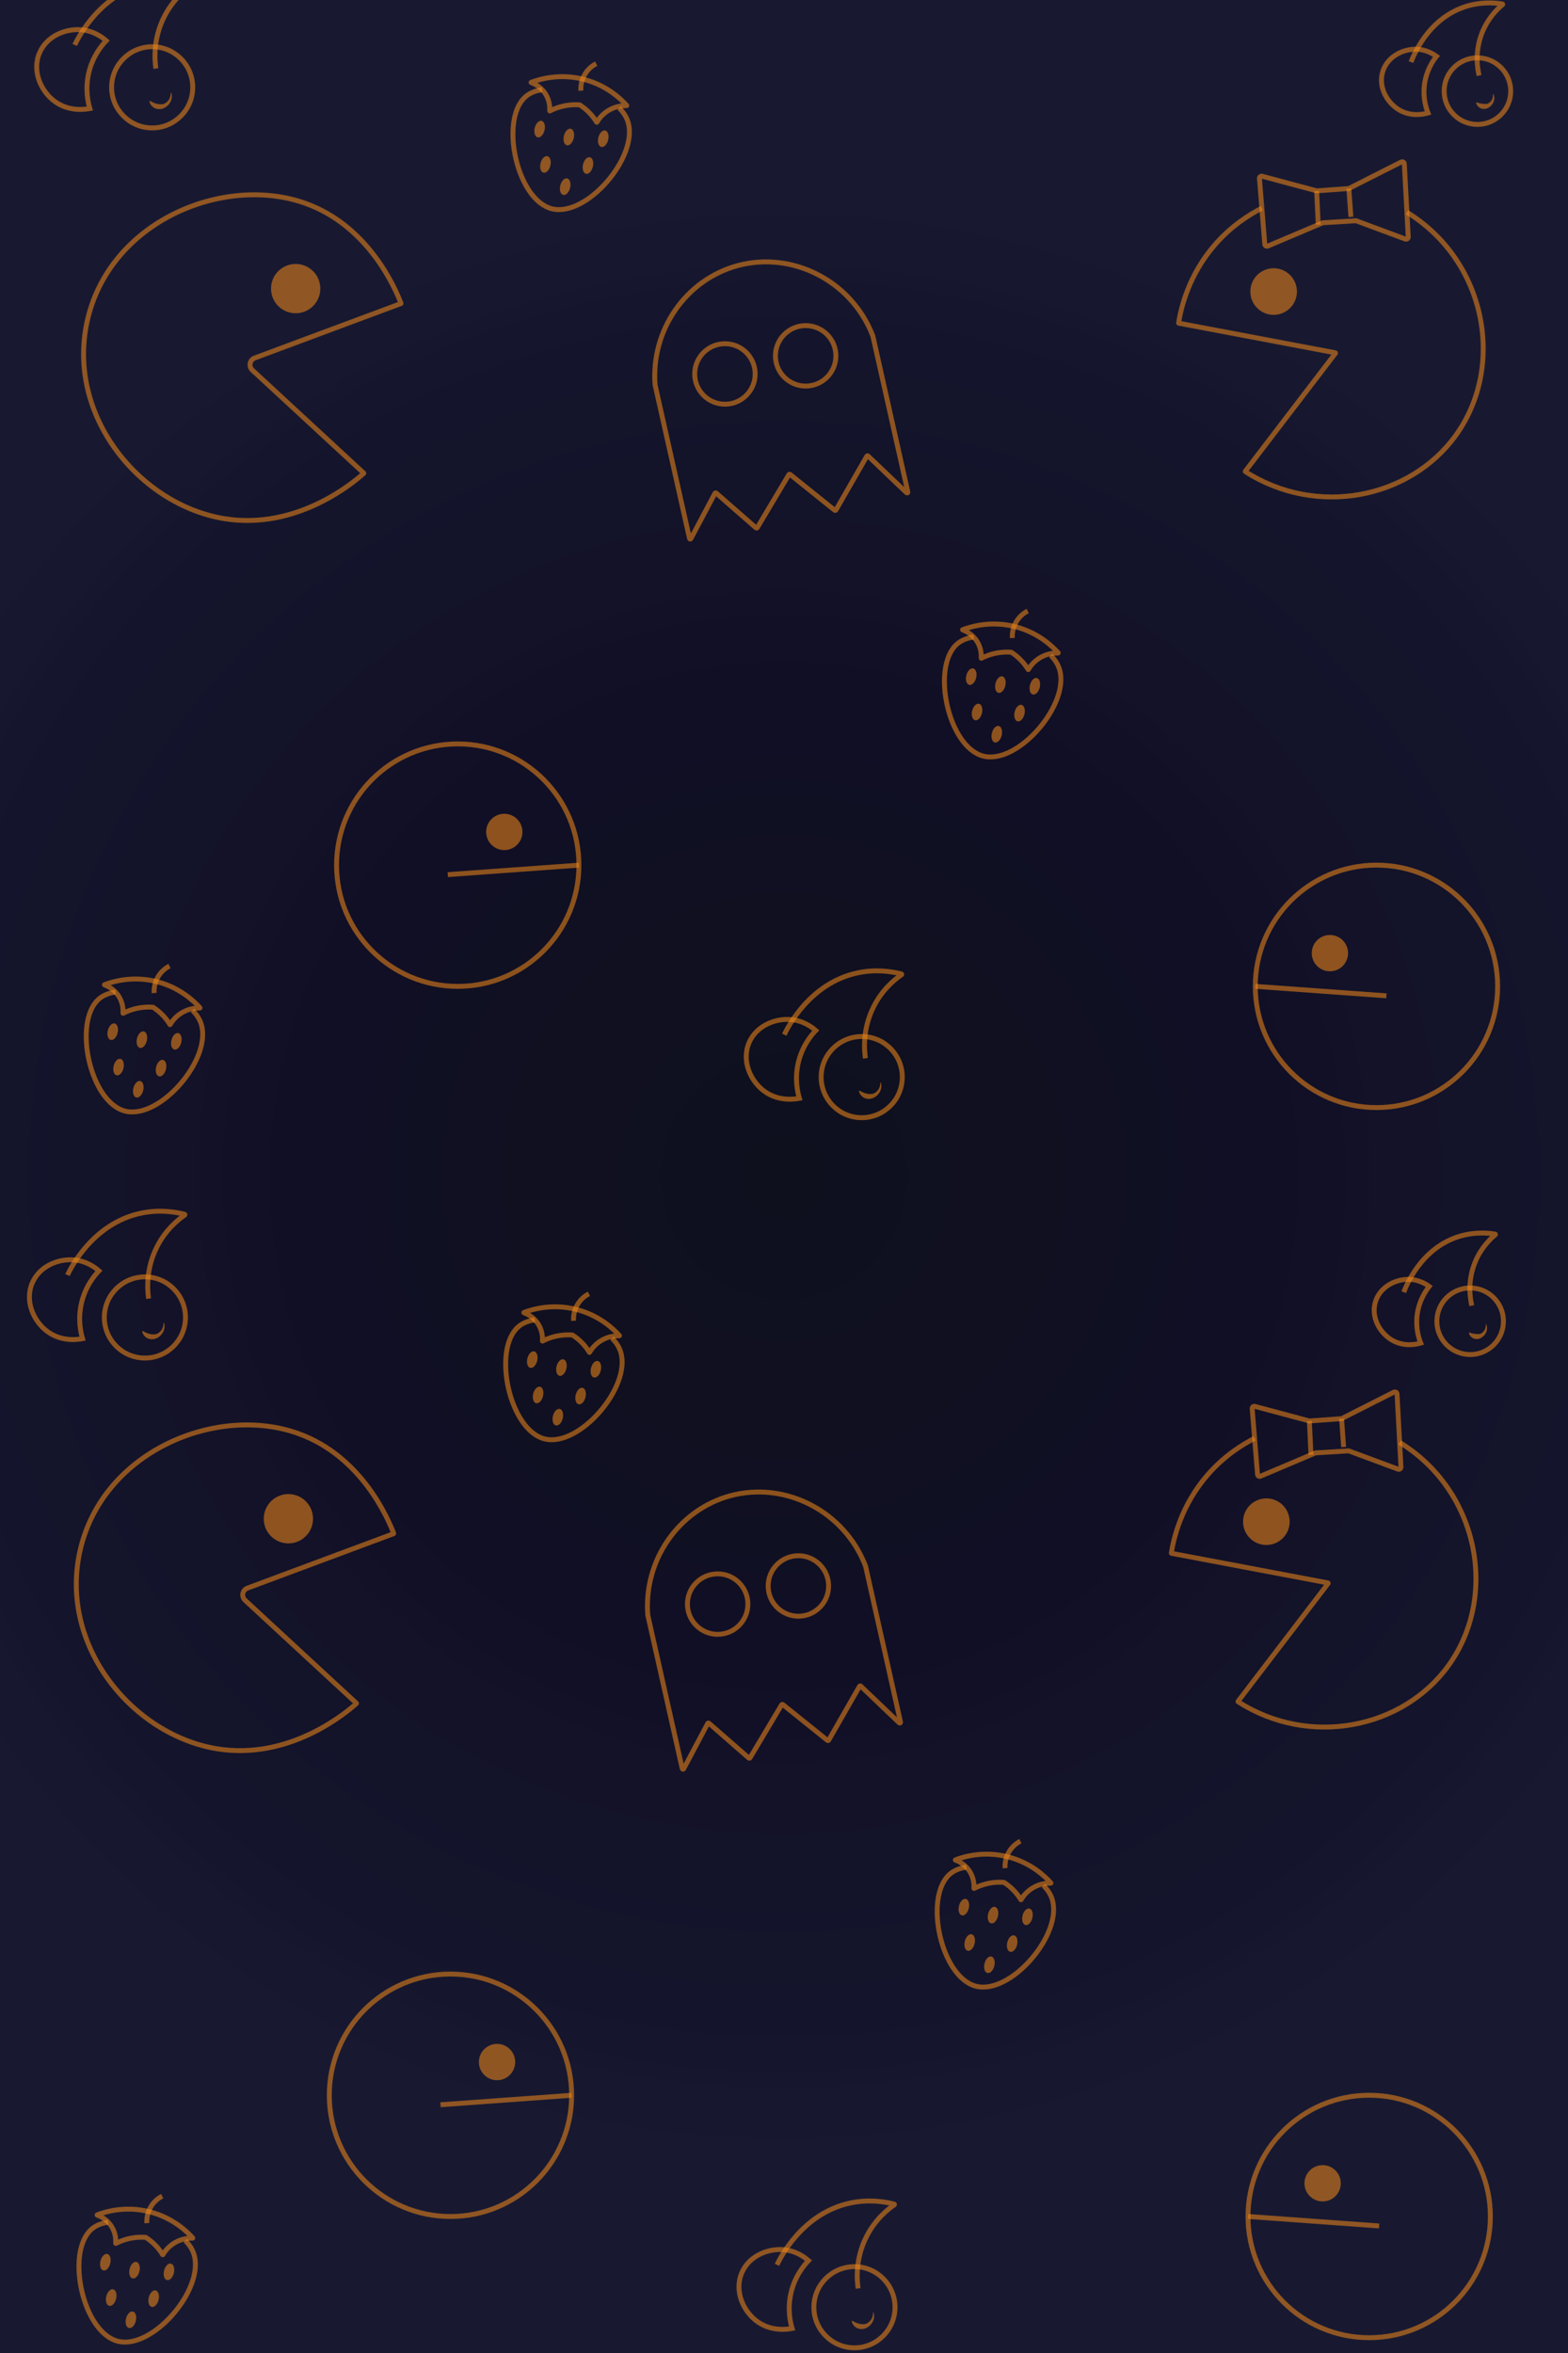 <?xml version="1.0" encoding="utf-8"?>
<!-- Generator: Adobe Illustrator 28.4.1, SVG Export Plug-In . SVG Version: 6.00 Build 0)  -->
<svg version="1.1" xmlns="http://www.w3.org/2000/svg" xmlns:xlink="http://www.w3.org/1999/xlink" x="0px" y="0px"
	 viewBox="0 0 640 960" style="enable-background:new 0 0 640 960;" xml:space="preserve">
<style type="text/css">
	.st0{fill:url(#SVGID_1_);}
	.st1{opacity:0.55;fill:none;stroke:#F18918;stroke-width:2;stroke-miterlimit:10;}
	.st2{opacity:0.55;fill:#F18918;}
	.st3{opacity:0.55;}
	.st4{fill:#F18918;}
</style>
<g id="FONDO">
	<radialGradient id="SVGID_1_" cx="320" cy="480" r="407.922" gradientUnits="userSpaceOnUse">
		<stop  offset="0" style="stop-color:#0F101E;stop-opacity:0.999"/>
		<stop  offset="0.321" style="stop-color:#101022;stop-opacity:0.999"/>
		<stop  offset="0.478" style="stop-color:#110F26;stop-opacity:0.999"/>
		<stop  offset="0.83" style="stop-color:#13142B;stop-opacity:0.995"/>
		<stop  offset="0.98" style="stop-color:#16172F;stop-opacity:0.993"/>
	</radialGradient>
	<rect class="st0" width="640" height="960"/>
</g>
<g id="Capa_4">
</g>
<g id="PATRÓN">
	<circle class="st1" cx="186.83" cy="352.97" r="49.46"/>
	<line class="st1" x1="182.77" y1="356.84" x2="236.29" y2="352.97"/>
	<circle class="st2" cx="205.84" cy="339.42" r="7.41"/>
	<path class="st1" d="M100.59,121.84"/>
	<path class="st1" d="M171.86,94.01"/>
	<path class="st1" d="M103.18,119.97"/>
	<path class="st1" d="M155.48,166.14"/>
	<circle class="st2" cx="120.68" cy="117.75" r="10.06"/>
	<path class="st1" d="M106.85,123.44"/>
	<path class="st1" d="M148.46,193.02L103,151.01c-1.62-1.5-1.09-4.19,0.98-4.96c19.88-7.4,39.76-14.8,59.64-22.2
		c0.04-0.02,0.07-0.06,0.05-0.1c-2.13-5.5-12.84-31.34-38.86-40.73c-33.43-12.06-80.38,7.29-89.28,48.28
		c-8.39,38.63,21.74,74.68,55.94,80.29c29.88,4.9,53.14-15.03,57-18.46C148.5,193.1,148.49,193.05,148.46,193.02z"/>
	<path class="st1" d="M549.2,143.23"/>
	<path class="st1" d="M89.92,5.58"/>
	<path class="st1" d="M503.79,162.97"/>
	<path class="st1" d="M507.05,194.83"/>
	<circle class="st2" cx="519.85" cy="118.95" r="9.51"/>
	<path class="st1" d="M543.72,145.92"/>
	<path class="st1" d="M573.19,66.84l1.6,29.82c0.03,0.63-0.59,1.09-1.19,0.87l-20.14-7.47l-13.53,0.82l-22.47,9.51
		c-0.55,0.23-1.17-0.14-1.22-0.74l-2.18-26.82c-0.05-0.61,0.52-1.08,1.11-0.92l22.25,5.96l13.14-0.96l21.36-10.81
		C572.48,65.81,573.15,66.21,573.19,66.84z"/>
	<path class="st1" d="M574.25,86.61c32.29,19.78,40.38,62.65,19.99,90.96c-18.68,25.94-56.85,33.49-85.93,14.85
		c-0.05-0.03-0.07-0.11-0.03-0.16c12.27-16.05,24.54-32.1,36.81-48.15c0.05-0.06,0.01-0.15-0.06-0.17
		c-21.3-4.03-42.59-8.05-63.89-12.08c-0.06-0.01-0.09-0.06-0.09-0.12c1.02-6.24,4.1-19.48,14.75-31.79
		c6.82-7.87,14.23-12.46,19.24-15.02"/>
	<line class="st1" x1="550.55" y1="76.92" x2="551.39" y2="88.49"/>
	<line class="st1" x1="537.41" y1="77.87" x2="538.06" y2="91.68"/>
	<path class="st1" d="M281.44,219.71l-14.05-62.61c0-0.02-0.01-0.03-0.01-0.05c-1.75-22.43,12.61-42.89,33.51-48.63
		c22.39-6.15,46.74,6.12,55.38,28.68c0.01,0.02,0.01,0.03,0.01,0.05l14.27,63.6c0.07,0.3-0.29,0.5-0.52,0.29l-15.73-15.01
		c-0.15-0.14-0.38-0.1-0.48,0.07l-12.64,22.01c-0.09,0.16-0.31,0.21-0.46,0.09l-18.26-14.66c-0.15-0.12-0.36-0.08-0.46,0.08
		l-12.93,21.69c-0.1,0.17-0.32,0.2-0.47,0.07l-16.3-14.22c-0.15-0.13-0.38-0.09-0.48,0.09c-3.28,6.18-6.56,12.35-9.83,18.53
		C281.88,220.04,281.5,219.99,281.44,219.71z"/>
	<circle class="st1" cx="295.89" cy="152.57" r="12.34"/>
	<circle class="st1" cx="328.84" cy="145.18" r="12.34"/>
	<path class="st1" d="M30.5,18.33c1.27-2.7,10.29-21.03,29.91-25.22c7.3-1.56,13.67-0.64,17.91,0.42c0.15,0.04,0.18,0.23,0.06,0.32
		C75.57-4.2,70.61-0.16,67.09,6.71c-4.77,9.31-3.93,18.05-3.46,21.26"/>
	<path class="st1" d="M43.35,16.6c-1.45-1.27-5.01-4.01-10.14-4.45c-6.2-0.54-14.02,2.35-17.06,9.39
		c-3.25,7.53,0.64,15.94,6.43,20.02c5.94,4.2,12.67,3,14.09,2.72c-0.73-2.46-1.97-7.81-0.49-14.34
		C37.76,22.94,41.58,18.45,43.35,16.6z"/>
	<circle class="st1" cx="62.11" cy="35.63" r="16.56"/>
	<g class="st3">
		<path class="st4" d="M69.9,37.78c1.32,3.73-2.81,8.02-6.61,6.41c-1.21-0.56-2.16-1.67-2.29-2.94l0.17-0.11
			c1.82,1.01,3.47,1.63,5.41,1.33c1.92-0.56,3.21-2.6,3.12-4.66C69.71,37.81,69.9,37.78,69.9,37.78L69.9,37.78z"/>
	</g>
	<path class="st1" d="M216.8,33.7c-0.05-0.02-0.05-0.08,0-0.1c3.02-1.15,11.41-3.86,21.64-1.18c9.45,2.48,15.19,8.18,17.37,10.61
		c0.03,0.04,0.01,0.09-0.04,0.09c-1.32-0.04-4.31,0.07-7.41,1.93c-2.66,1.6-4.1,3.71-4.74,4.82c-0.02,0.04-0.07,0.03-0.09,0
		c-0.62-1.03-1.45-2.22-2.57-3.44c-1.54-1.68-3.1-2.85-4.35-3.64c-0.01-0.01-0.02-0.01-0.03-0.01c-1.33-0.09-2.94-0.09-4.73,0.15
		c-3.17,0.43-5.69,1.45-7.41,2.33c-0.04,0.02-0.08-0.01-0.08-0.05c0.08-1.07,0.13-3.91-1.66-6.8
		C220.75,35.27,217.83,34.06,216.8,33.7z"/>
	<path class="st1" d="M221.3,36.62c-3.32,0.45-5.48,1.65-6.94,2.97c-10.43,9.44-3.47,41.98,10.9,45.59
		c14.22,3.56,35.49-21.25,31.05-35.46c-0.55-1.76-1.6-3.69-3.55-5.61"/>
	<path class="st1" d="M237.09,37c-0.07-1.03-0.1-3.8,1.61-6.67c1.56-2.61,3.72-3.88,4.65-4.35"/>
	
		<ellipse transform="matrix(0.235 -0.972 0.972 0.235 123.311 268.375)" class="st2" cx="232.1" cy="55.88" rx="3.46" ry="2.06"/>
	
		<ellipse transform="matrix(0.235 -0.972 0.972 0.235 133.407 282.565)" class="st2" cx="246.15" cy="56.56" rx="3.46" ry="2.06"/>
	
		<ellipse transform="matrix(0.235 -0.972 0.972 0.235 117.997 284.865)" class="st2" cx="239.91" cy="67.5" rx="3.46" ry="2.06"/>
	
		<ellipse transform="matrix(0.235 -0.972 0.972 0.235 105.158 267.677)" class="st2" cx="222.58" cy="67.05" rx="3.46" ry="2.06"/>
	
		<ellipse transform="matrix(0.235 -0.972 0.972 0.235 102.509 282.433)" class="st2" cx="230.62" cy="76.12" rx="3.46" ry="2.06"/>
	
		<ellipse transform="matrix(0.235 -0.972 0.972 0.235 117.355 254.327)" class="st2" cx="220.19" cy="52.63" rx="3.46" ry="2.06"/>
	<path class="st1" d="M507.52,35.33"/>
	<path class="st1" d="M575.94,25.33c0.84-2.3,6.88-17.93,22.62-22.77c5.85-1.8,11.12-1.51,14.67-0.95c0.13,0.02,0.17,0.18,0.07,0.26
		c-2.15,1.79-5.92,5.45-8.3,11.32c-3.23,7.96-1.9,15.04-1.29,17.63"/>
	<path class="st1" d="M586.32,22.98c-1.28-0.93-4.38-2.91-8.61-2.9c-5.11,0.01-11.29,2.93-13.26,8.91
		c-2.11,6.39,1.68,12.98,6.7,15.9c5.16,3,10.58,1.54,11.71,1.2c-0.78-1.95-2.17-6.24-1.44-11.68
		C582.21,28.57,585.01,24.62,586.32,22.98z"/>
	<circle class="st1" cx="603.03" cy="37.18" r="13.59"/>
	<g class="st3">
		<path class="st4" d="M609.57,38.37c1.47,2.99-1.7,6.99-5,5.89c-1.06-0.4-1.93-1.31-2.05-2.4l0.16-0.12
			c0.98,0.36,1.7,0.53,2.4,0.58c0.67,0.02,1.34,0.24,2.04-0.01c1.5-0.55,2.43-2.24,2.26-3.9C609.38,38.42,609.57,38.37,609.57,38.37
			L609.57,38.37z"/>
	</g>
	<path class="st1" d="M42.63,401.85c-0.05-0.02-0.05-0.08,0-0.1c3.02-1.15,11.41-3.86,21.64-1.18c9.45,2.48,15.19,8.18,17.37,10.61
		c0.03,0.04,0.01,0.09-0.04,0.09c-1.32-0.04-4.31,0.07-7.41,1.93c-2.66,1.6-4.1,3.71-4.74,4.82c-0.02,0.04-0.07,0.03-0.09,0
		c-0.62-1.03-1.45-2.22-2.57-3.44c-1.54-1.68-3.1-2.85-4.35-3.64c-0.01-0.01-0.02-0.01-0.03-0.01c-1.33-0.09-2.94-0.09-4.73,0.15
		c-3.17,0.43-5.69,1.45-7.41,2.33c-0.04,0.02-0.08-0.01-0.08-0.05c0.08-1.07,0.13-3.91-1.66-6.8
		C46.58,403.42,43.66,402.21,42.63,401.85z"/>
	<path class="st1" d="M47.13,404.77c-3.32,0.45-5.48,1.65-6.94,2.97c-10.43,9.44-3.47,41.98,10.9,45.59
		c14.22,3.56,35.49-21.25,31.05-35.46c-0.55-1.76-1.6-3.69-3.55-5.61"/>
	<path class="st1" d="M62.92,405.15c-0.07-1.03-0.1-3.8,1.61-6.67c1.56-2.61,3.72-3.88,4.65-4.35"/>
	
		<ellipse transform="matrix(0.235 -0.972 0.972 0.235 -367.853 380.82)" class="st2" cx="57.92" cy="424.03" rx="3.46" ry="2.06"/>
	
		<ellipse transform="matrix(0.235 -0.972 0.972 0.235 -357.757 395.009)" class="st2" cx="71.98" cy="424.71" rx="3.46" ry="2.06"/>
	
		<ellipse transform="matrix(0.235 -0.972 0.972 0.235 -373.168 397.31)" class="st2" cx="65.74" cy="435.65" rx="3.46" ry="2.06"/>
	
		<ellipse transform="matrix(0.235 -0.972 0.972 0.235 -386.006 380.122)" class="st2" cx="48.4" cy="435.21" rx="3.46" ry="2.06"/>
	
		<ellipse transform="matrix(0.235 -0.972 0.972 0.235 -388.655 394.878)" class="st2" cx="56.45" cy="444.27" rx="3.46" ry="2.06"/>
	
		<ellipse transform="matrix(0.235 -0.972 0.972 0.235 -373.81 366.771)" class="st2" cx="46.02" cy="420.78" rx="3.46" ry="2.06"/>
	<path class="st1" d="M392.92,257.01c-0.05-0.02-0.05-0.08,0-0.1c3.02-1.15,11.41-3.86,21.64-1.18c9.45,2.48,15.19,8.18,17.37,10.61
		c0.03,0.04,0.01,0.09-0.04,0.09c-1.32-0.04-4.31,0.07-7.41,1.93c-2.66,1.6-4.1,3.71-4.74,4.82c-0.02,0.04-0.07,0.03-0.09,0
		c-0.62-1.03-1.45-2.22-2.57-3.44c-1.54-1.68-3.1-2.85-4.35-3.64c-0.01-0.01-0.02-0.01-0.03-0.01c-1.33-0.09-2.94-0.09-4.73,0.15
		c-3.17,0.43-5.69,1.45-7.41,2.33c-0.04,0.02-0.08-0.01-0.08-0.05c0.08-1.07,0.13-3.91-1.66-6.8
		C396.87,258.58,393.95,257.38,392.92,257.01z"/>
	<path class="st1" d="M397.42,259.93c-3.32,0.45-5.48,1.65-6.94,2.97c-10.43,9.44-3.47,41.98,10.9,45.59
		c14.22,3.56,35.49-21.25,31.05-35.46c-0.55-1.76-1.6-3.69-3.55-5.61"/>
	<path class="st1" d="M413.21,260.31c-0.07-1.03-0.1-3.8,1.61-6.67c1.56-2.61,3.72-3.88,4.65-4.35"/>
	
		<ellipse transform="matrix(0.235 -0.972 0.972 0.235 41.021 610.48)" class="st2" cx="408.21" cy="279.19" rx="3.46" ry="2.06"/>
	
		<ellipse transform="matrix(0.235 -0.972 0.972 0.235 51.117 624.669)" class="st2" cx="422.27" cy="279.87" rx="3.46" ry="2.06"/>
	
		<ellipse transform="matrix(0.235 -0.972 0.972 0.235 35.706 626.97)" class="st2" cx="416.03" cy="290.81" rx="3.46" ry="2.06"/>
	
		<ellipse transform="matrix(0.235 -0.972 0.972 0.235 22.868 609.781)" class="st2" cx="398.69" cy="290.37" rx="3.46" ry="2.06"/>
	
		<ellipse transform="matrix(0.235 -0.972 0.972 0.235 20.219 624.538)" class="st2" cx="406.74" cy="299.43" rx="3.46" ry="2.06"/>
	
		<ellipse transform="matrix(0.235 -0.972 0.972 0.235 35.065 596.431)" class="st2" cx="396.31" cy="275.95" rx="3.46" ry="2.06"/>
	<circle class="st1" cx="561.82" cy="402.42" r="49.46"/>
	<line class="st1" x1="565.88" y1="406.29" x2="512.37" y2="402.42"/>
	<circle class="st2" cx="542.82" cy="388.87" r="7.41"/>
	<path class="st1" d="M509.7,506.99"/>
	<path class="st1" d="M379.52,409.4"/>
	<path class="st1" d="M320.1,422.15c1.27-2.7,10.29-21.03,29.91-25.22c7.3-1.56,13.67-0.64,17.91,0.42
		c0.15,0.04,0.18,0.23,0.06,0.32c-2.81,1.94-7.77,5.98-11.29,12.85c-4.77,9.31-3.93,18.05-3.46,21.26"/>
	<path class="st1" d="M332.96,420.42c-1.45-1.27-5.01-4.01-10.14-4.45c-6.2-0.54-14.02,2.35-17.06,9.39
		c-3.25,7.53,0.64,15.94,6.43,20.02c5.94,4.2,12.67,3,14.09,2.72c-0.73-2.46-1.97-7.81-0.49-14.34
		C327.37,426.76,331.19,422.27,332.96,420.42z"/>
	<circle class="st1" cx="351.72" cy="439.45" r="16.56"/>
	<g class="st3">
		<path class="st4" d="M359.51,441.6c1.32,3.73-2.81,8.02-6.61,6.41c-1.21-0.56-2.16-1.67-2.29-2.94l0.17-0.11
			c1.82,1.01,3.47,1.63,5.41,1.33c1.92-0.56,3.21-2.6,3.12-4.66C359.31,441.63,359.51,441.6,359.51,441.6L359.51,441.6z"/>
	</g>
	<circle class="st1" cx="183.86" cy="854.85" r="49.46"/>
	<line class="st1" x1="179.8" y1="858.72" x2="233.32" y2="854.85"/>
	<circle class="st2" cx="202.87" cy="841.3" r="7.41"/>
	<path class="st1" d="M97.62,623.73"/>
	<path class="st1" d="M168.89,595.9"/>
	<path class="st1" d="M100.21,621.85"/>
	<path class="st1" d="M152.5,668.02"/>
	<circle class="st2" cx="117.71" cy="619.63" r="10.06"/>
	<path class="st1" d="M103.88,625.33"/>
	<path class="st1" d="M145.49,694.9l-45.46-42.01c-1.62-1.5-1.09-4.19,0.98-4.96c19.88-7.4,39.76-14.8,59.64-22.2
		c0.04-0.02,0.07-0.06,0.05-0.1c-2.13-5.5-12.84-31.34-38.86-40.73c-33.43-12.06-80.38,7.29-89.28,48.28
		c-8.39,38.63,21.74,74.68,55.94,80.29c29.88,4.9,53.14-15.03,57-18.46C145.53,694.99,145.52,694.94,145.49,694.9z"/>
	<path class="st1" d="M546.23,645.11"/>
	<path class="st1" d="M86.95,507.46"/>
	<path class="st1" d="M500.82,664.85"/>
	<path class="st1" d="M504.07,696.71"/>
	<circle class="st2" cx="516.88" cy="620.83" r="9.51"/>
	<path class="st1" d="M540.75,647.8"/>
	<path class="st1" d="M570.22,568.72l1.6,29.82c0.03,0.63-0.59,1.09-1.19,0.87l-20.14-7.47l-13.53,0.82l-22.47,9.51
		c-0.55,0.23-1.17-0.14-1.22-0.74l-2.18-26.82c-0.05-0.61,0.52-1.08,1.11-0.92l22.25,5.96l13.14-0.96l21.36-10.81
		C569.51,567.7,570.18,568.09,570.22,568.72z"/>
	<path class="st1" d="M571.28,588.49c32.29,19.78,40.38,62.65,19.99,90.96c-18.68,25.94-56.85,33.49-85.93,14.85
		c-0.05-0.03-0.07-0.11-0.03-0.16c12.27-16.05,24.54-32.1,36.81-48.15c0.05-0.06,0.01-0.15-0.06-0.17
		c-21.3-4.03-42.59-8.05-63.89-12.08c-0.06-0.01-0.09-0.06-0.09-0.12c1.02-6.24,4.1-19.48,14.75-31.79
		c6.82-7.88,14.23-12.46,19.24-15.02"/>
	<line class="st1" x1="547.58" y1="578.8" x2="548.42" y2="590.38"/>
	<line class="st1" x1="534.44" y1="579.75" x2="535.09" y2="593.56"/>
	<path class="st1" d="M278.46,721.59l-14.05-62.61c0-0.02-0.01-0.03-0.01-0.05c-1.75-22.43,12.61-42.89,33.51-48.63
		c22.39-6.15,46.74,6.12,55.38,28.68c0.01,0.02,0.01,0.03,0.01,0.05l14.27,63.6c0.07,0.3-0.29,0.5-0.52,0.29l-15.73-15.01
		c-0.15-0.14-0.38-0.1-0.48,0.07L338.23,710c-0.09,0.16-0.31,0.21-0.46,0.09l-18.26-14.66c-0.15-0.12-0.36-0.08-0.46,0.08
		l-12.93,21.69c-0.1,0.17-0.32,0.2-0.47,0.07l-16.3-14.22c-0.15-0.13-0.38-0.09-0.48,0.09c-3.28,6.18-6.56,12.35-9.83,18.53
		C278.9,721.92,278.53,721.87,278.46,721.59z"/>
	<circle class="st1" cx="292.92" cy="654.45" r="12.34"/>
	<circle class="st1" cx="325.87" cy="647.06" r="12.34"/>
	<path class="st1" d="M27.53,520.21c1.27-2.7,10.29-21.03,29.91-25.22c7.3-1.56,13.67-0.64,17.91,0.42
		c0.15,0.04,0.18,0.23,0.06,0.32c-2.81,1.94-7.77,5.98-11.29,12.85c-4.77,9.31-3.93,18.05-3.46,21.26"/>
	<path class="st1" d="M40.38,518.48c-1.45-1.27-5.01-4.01-10.14-4.45c-6.2-0.54-14.02,2.35-17.06,9.39
		c-3.25,7.53,0.64,15.94,6.43,20.02c5.94,4.2,12.67,3,14.09,2.72c-0.73-2.46-1.97-7.81-0.49-14.34
		C34.79,524.83,38.61,520.33,40.38,518.48z"/>
	<circle class="st1" cx="59.14" cy="537.51" r="16.56"/>
	<g class="st3">
		<path class="st4" d="M66.93,539.66c1.32,3.73-2.81,8.02-6.61,6.41c-1.21-0.56-2.16-1.67-2.29-2.94c0,0,0.17-0.11,0.17-0.11
			c1.82,1.01,3.47,1.63,5.41,1.33c1.92-0.56,3.21-2.6,3.12-4.66C66.74,539.69,66.93,539.66,66.93,539.66L66.93,539.66z"/>
	</g>
	<path class="st1" d="M213.83,535.58c-0.05-0.02-0.05-0.08,0-0.1c3.02-1.15,11.41-3.86,21.64-1.18c9.45,2.48,15.19,8.18,17.37,10.61
		c0.03,0.04,0.01,0.09-0.04,0.09c-1.32-0.04-4.31,0.07-7.41,1.93c-2.66,1.6-4.1,3.71-4.74,4.82c-0.02,0.04-0.07,0.03-0.09,0
		c-0.62-1.03-1.45-2.22-2.57-3.44c-1.54-1.68-3.1-2.85-4.35-3.64c-0.01-0.01-0.02-0.01-0.03-0.01c-1.33-0.09-2.94-0.09-4.73,0.15
		c-3.17,0.43-5.69,1.45-7.41,2.33c-0.04,0.02-0.08-0.01-0.08-0.05c0.08-1.07,0.13-3.91-1.66-6.8
		C217.78,537.15,214.86,535.95,213.83,535.58z"/>
	<path class="st1" d="M218.33,538.5c-3.32,0.45-5.48,1.65-6.94,2.97c-10.43,9.44-3.47,41.98,10.9,45.59
		c14.22,3.56,35.49-21.25,31.05-35.46c-0.55-1.76-1.6-3.69-3.55-5.61"/>
	<path class="st1" d="M234.12,538.88c-0.07-1.03-0.1-3.8,1.61-6.67c1.56-2.61,3.72-3.88,4.65-4.35"/>
	
		<ellipse transform="matrix(0.235 -0.972 0.972 0.235 -366.829 649.585)" class="st2" cx="229.12" cy="557.76" rx="3.46" ry="2.06"/>
	
		<ellipse transform="matrix(0.235 -0.972 0.972 0.235 -356.732 663.775)" class="st2" cx="243.18" cy="558.44" rx="3.46" ry="2.06"/>
	
		<ellipse transform="matrix(0.235 -0.972 0.972 0.235 -372.143 666.075)" class="st2" cx="236.94" cy="569.38" rx="3.46" ry="2.06"/>
	
		<ellipse transform="matrix(0.235 -0.972 0.972 0.235 -384.981 648.887)" class="st2" cx="219.6" cy="568.94" rx="3.46" ry="2.06"/>
	
		<ellipse transform="matrix(0.235 -0.972 0.972 0.235 -387.63 663.643)" class="st2" cx="227.65" cy="578" rx="3.46" ry="2.06"/>
	
		<ellipse transform="matrix(0.235 -0.972 0.972 0.235 -372.785 635.537)" class="st2" cx="217.22" cy="554.52" rx="3.46" ry="2.06"/>
	<path class="st1" d="M504.55,537.21"/>
	<path class="st1" d="M572.97,527.21c0.84-2.3,6.88-17.93,22.62-22.77c5.85-1.8,11.12-1.51,14.67-0.95
		c0.13,0.02,0.17,0.18,0.07,0.26c-2.15,1.79-5.92,5.45-8.3,11.32c-3.23,7.96-1.9,15.04-1.29,17.63"/>
	<path class="st1" d="M583.35,524.86c-1.28-0.93-4.38-2.91-8.61-2.9c-5.11,0.01-11.29,2.93-13.26,8.91
		c-2.11,6.39,1.68,12.98,6.7,15.9c5.16,3,10.58,1.54,11.71,1.2c-0.78-1.95-2.17-6.24-1.44-11.68
		C579.24,530.46,582.03,526.51,583.35,524.86z"/>
	<circle class="st1" cx="600.06" cy="539.06" r="13.59"/>
	<g class="st3">
		<path class="st4" d="M606.6,540.25c1.47,2.99-1.7,6.99-5,5.89c-1.06-0.4-1.93-1.31-2.05-2.4l0.16-0.12
			c0.98,0.36,1.7,0.53,2.4,0.58c0.67,0.02,1.34,0.24,2.04-0.01c1.5-0.55,2.43-2.24,2.26-3.9C606.4,540.3,606.6,540.25,606.6,540.25
			L606.6,540.25z"/>
	</g>
	<path class="st1" d="M39.66,903.73c-0.05-0.02-0.05-0.08,0-0.1c3.02-1.15,11.41-3.86,21.64-1.18c9.45,2.48,15.19,8.18,17.37,10.61
		c0.03,0.04,0.01,0.09-0.04,0.09c-1.32-0.04-4.31,0.07-7.41,1.93c-2.66,1.6-4.1,3.71-4.74,4.82c-0.02,0.04-0.07,0.03-0.09,0
		c-0.62-1.03-1.45-2.22-2.57-3.44c-1.54-1.68-3.1-2.85-4.35-3.64c-0.01-0.01-0.02-0.01-0.03-0.01c-1.33-0.09-2.94-0.09-4.73,0.15
		c-3.17,0.43-5.69,1.45-7.41,2.33c-0.04,0.02-0.08-0.01-0.08-0.05c0.08-1.07,0.13-3.91-1.66-6.8
		C43.61,905.3,40.69,904.1,39.66,903.73z"/>
	<path class="st1" d="M44.16,906.65c-3.32,0.45-5.48,1.65-6.94,2.97c-10.43,9.44-3.47,41.98,10.9,45.59
		c14.22,3.56,35.49-21.25,31.05-35.46c-0.55-1.76-1.6-3.69-3.55-5.61"/>
	<path class="st1" d="M59.94,907.03c-0.07-1.03-0.1-3.8,1.61-6.67c1.56-2.61,3.72-3.88,4.65-4.35"/>
	
		<ellipse transform="matrix(0.235 -0.972 0.972 0.235 -857.993 762.03)" class="st2" cx="54.95" cy="925.91" rx="3.46" ry="2.06"/>
	
		<ellipse transform="matrix(0.235 -0.972 0.972 0.235 -847.897 776.219)" class="st2" cx="69.01" cy="926.59" rx="3.46" ry="2.06"/>
	
		<ellipse transform="matrix(0.235 -0.972 0.972 0.235 -863.307 778.52)" class="st2" cx="62.77" cy="937.53" rx="3.46" ry="2.06"/>
	
		<ellipse transform="matrix(0.235 -0.972 0.972 0.235 -876.146 761.332)" class="st2" cx="45.43" cy="937.09" rx="3.46" ry="2.06"/>
	
		<ellipse transform="matrix(0.235 -0.972 0.972 0.235 -878.795 776.088)" class="st2" cx="53.48" cy="946.15" rx="3.46" ry="2.06"/>
	
		<ellipse transform="matrix(0.235 -0.972 0.972 0.235 -863.949 747.981)" class="st2" cx="43.05" cy="922.67" rx="3.46" ry="2.06"/>
	<path class="st1" d="M389.95,758.9c-0.05-0.02-0.05-0.08,0-0.1c3.02-1.15,11.41-3.86,21.64-1.18c9.45,2.48,15.19,8.18,17.37,10.61
		c0.03,0.04,0.01,0.09-0.04,0.09c-1.32-0.04-4.31,0.07-7.41,1.93c-2.66,1.6-4.1,3.71-4.74,4.82c-0.02,0.04-0.07,0.03-0.09,0
		c-0.62-1.03-1.45-2.22-2.57-3.44c-1.54-1.68-3.1-2.85-4.35-3.64c-0.01-0.01-0.02-0.01-0.03-0.01c-1.33-0.09-2.94-0.09-4.73,0.15
		c-3.17,0.43-5.69,1.45-7.41,2.33c-0.04,0.02-0.08-0.01-0.08-0.05c0.08-1.07,0.13-3.91-1.66-6.8
		C393.9,760.46,390.98,759.26,389.95,758.9z"/>
	<path class="st1" d="M394.45,761.81c-3.32,0.45-5.48,1.65-6.94,2.97c-10.43,9.44-3.47,41.98,10.9,45.59
		c14.22,3.56,35.49-21.25,31.05-35.46c-0.55-1.76-1.6-3.69-3.55-5.61"/>
	<path class="st1" d="M410.23,762.2c-0.07-1.03-0.1-3.8,1.61-6.67c1.56-2.61,3.72-3.88,4.65-4.35"/>
	
		<ellipse transform="matrix(0.235 -0.972 0.972 0.235 -449.119 991.69)" class="st2" cx="405.24" cy="781.07" rx="3.46" ry="2.06"/>
	
		<ellipse transform="matrix(0.235 -0.972 0.972 0.235 -439.023 1005.879)" class="st2" cx="419.3" cy="781.75" rx="3.46" ry="2.06"/>
	
		<ellipse transform="matrix(0.235 -0.972 0.972 0.235 -454.433 1008.18)" class="st2" cx="413.06" cy="792.69" rx="3.46" ry="2.06"/>
	
		<ellipse transform="matrix(0.235 -0.972 0.972 0.235 -467.272 990.991)" class="st2" cx="395.72" cy="792.25" rx="3.46" ry="2.06"/>
	
		<ellipse transform="matrix(0.235 -0.972 0.972 0.235 -469.921 1005.748)" class="st2" cx="403.77" cy="801.31" rx="3.46" ry="2.06"/>
	
		<ellipse transform="matrix(0.235 -0.972 0.972 0.235 -455.075 977.641)" class="st2" cx="393.34" cy="777.83" rx="3.46" ry="2.06"/>
	<circle class="st1" cx="558.85" cy="904.3" r="49.46"/>
	<line class="st1" x1="562.91" y1="908.17" x2="509.4" y2="904.3"/>
	<circle class="st2" cx="539.85" cy="890.76" r="7.41"/>
	<path class="st1" d="M503.85,1016.53"/>
	<path class="st1" d="M376.55,911.29"/>
	<path class="st1" d="M317.13,924.03c1.27-2.7,10.29-21.03,29.91-25.22c7.3-1.56,13.67-0.64,17.91,0.42
		c0.15,0.04,0.18,0.23,0.06,0.32c-2.81,1.94-7.77,5.98-11.29,12.85c-4.77,9.31-3.93,18.05-3.46,21.26"/>
	<path class="st1" d="M329.99,922.3c-1.45-1.27-5.01-4.01-10.14-4.45c-6.2-0.54-14.02,2.35-17.06,9.39
		c-3.25,7.53,0.64,15.94,6.43,20.02c5.94,4.2,12.67,3,14.09,2.72c-0.73-2.46-1.97-7.81-0.49-14.34
		C324.4,928.65,328.22,924.15,329.99,922.3z"/>
	<circle class="st1" cx="348.75" cy="941.33" r="16.56"/>
	<g class="st3">
		<path class="st4" d="M356.54,943.48c1.32,3.73-2.81,8.02-6.61,6.41c-1.21-0.56-2.16-1.67-2.29-2.94l0.17-0.11
			c1.82,1.01,3.47,1.63,5.41,1.33c1.92-0.56,3.21-2.6,3.12-4.66C356.34,943.51,356.54,943.48,356.54,943.48L356.54,943.48z"/>
	</g>
</g>
</svg>
